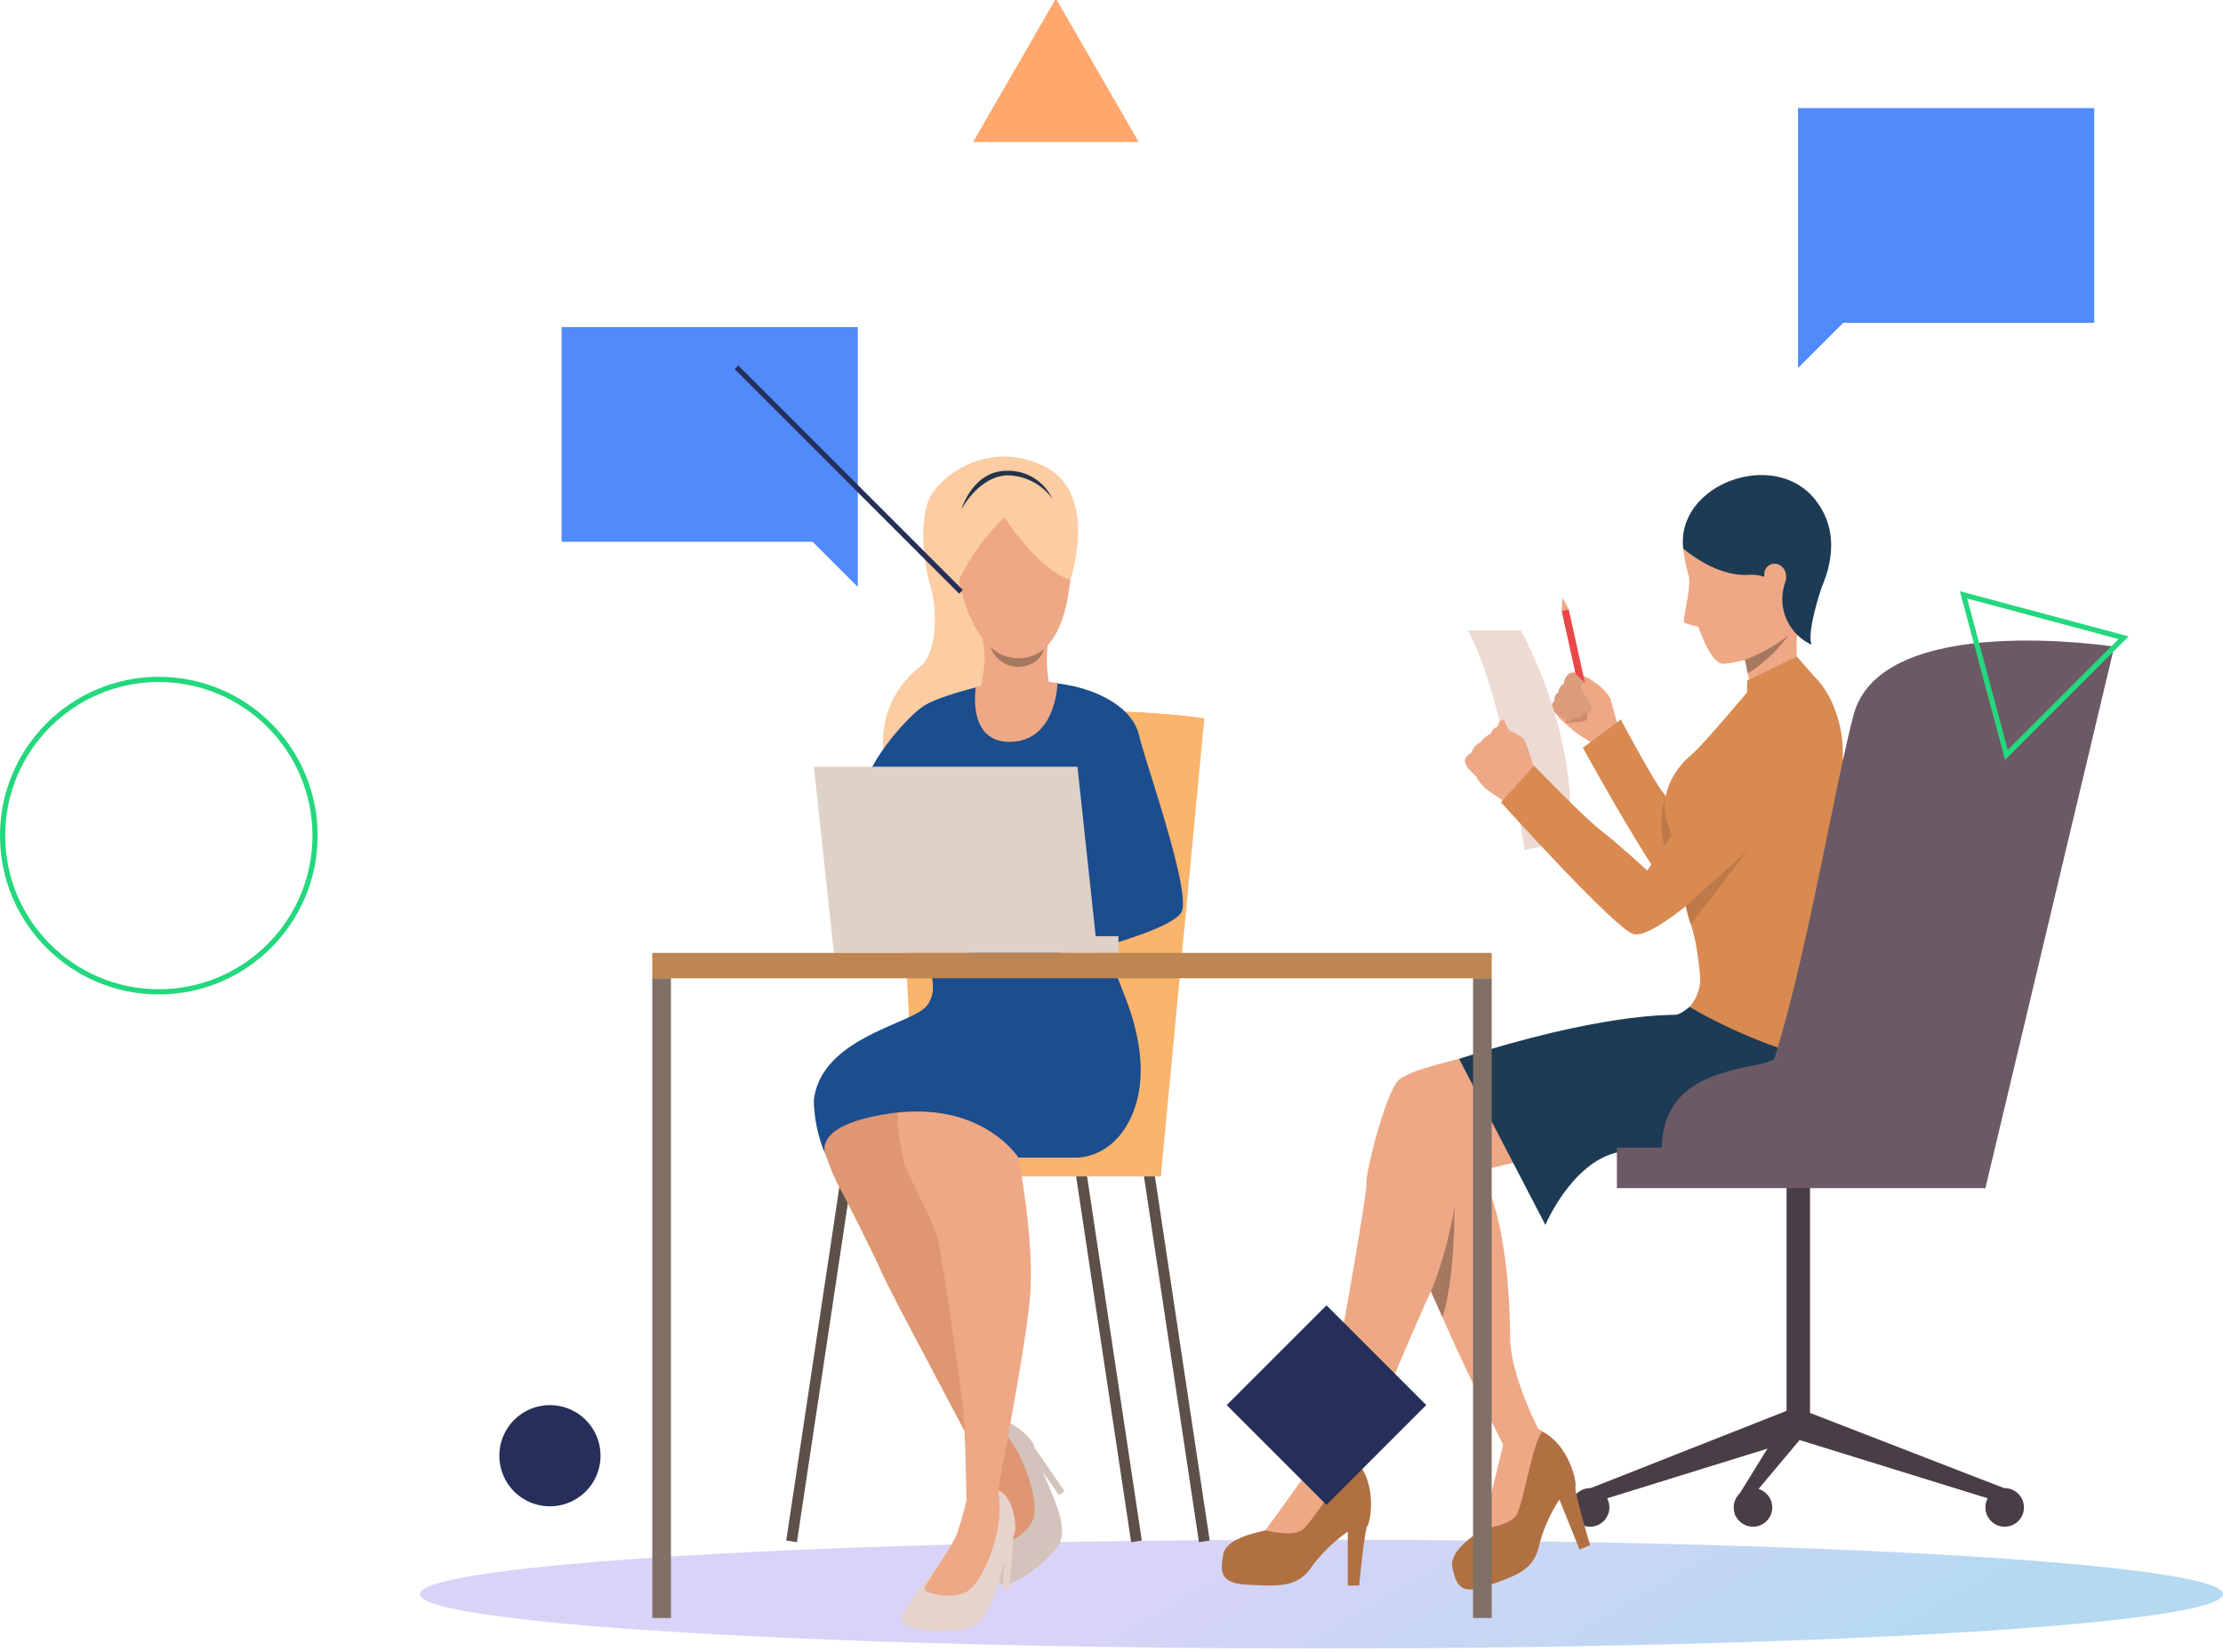 <svg xmlns="http://www.w3.org/2000/svg" width="370" height="275" viewBox="0 0 370 275"><defs><linearGradient id="2uwka" x1="249.49" x2="191.88" y1="316.1" y2="217.11" gradientUnits="userSpaceOnUse"><stop offset="0" stop-color="#97cbec"/><stop offset=".69" stop-color="#ccc2f5"/></linearGradient></defs><g><g><g><g><g opacity=".72"><path fill="url(#2uwka)" d="M370.01 265.35c0 4.994-67.182 9.042-150.056 9.042-82.873 0-150.06-4.048-150.06-9.043 0-4.995 67.187-9.046 150.06-9.046 82.874 0 150.056 4.051 150.056 9.046z"/></g></g><g><path fill="#4a3e46" d="M261.454 250.921a3.206 3.206 0 1 0 6.412-.001 3.206 3.206 0 0 0-6.412.001z"/></g><g><path fill="#4a3e46" d="M333.662 247.743l-.811 2.285-34.314-10.632 1.647-4.624z"/></g><g><path fill="#4a3e46" d="M301.261 196.346v41.423h-3.9v-41.423z"/></g><g><path fill="#4a3e46" d="M264.658 247.743l.811 2.285 34.315-10.632-1.507-4.916z"/></g><g><path fill="#4a3e46" d="M288.834 249.783v2.658l10.95-13.045-1.507-4.916z"/></g><g><path fill="#4a3e46" d="M288.562 250.921a3.206 3.206 0 1 0 6.412-.002 3.206 3.206 0 0 0-6.412.002z"/></g><g><path fill="#b07042" d="M250.357 239.767a20.791 20.791 0 0 1-.743 4.71c-.52 1.858-1.559 9.052-2.887 10.058-1.327 1.008-5.61 3.675-4.98 6.412.629 2.74 1.16 4.652 5.785 3.03 4.625-1.623 7.716-2.55 8.604-6.608a25.474 25.474 0 0 1 3.418-7.756l3.342 8.315 1.762-.709s-2.661-8.979-2.434-9.779c.229-.802-1.223-7.935-6.815-9.703-5.592-1.767-5.052 2.03-5.052 2.03z"/></g><g><path fill="#b07042" d="M219.469 242.389a20.875 20.875 0 0 1-2.448 4.092c-1.174 1.53-4.82 7.82-6.427 8.255-1.607.44-6.576 1.316-7.016 4.093-.438 2.777-.657 4.75 4.24 4.967 4.893.221 8.109.512 10.445-2.922a25.438 25.438 0 0 1 6.065-5.917v8.958h1.9s.877-9.324 1.39-9.982c.511-.657 1.825-7.818-2.703-11.544-4.531-3.727-5.446 0-5.446 0z"/></g><g><path fill="#eea886" d="M269.247 120.635s-1.086-3.859-1.195-4.36a8.065 8.065 0 0 0-2.42-2.547 9.415 9.415 0 0 0-3.753-1.797 1.453 1.453 0 0 0-1.034.621 2.8 2.8 0 0 0-.513 1.314c-.512.273-.85.787-.897 1.364-.502.323-.76.915-.656 1.502a1.233 1.233 0 0 0-.602 1.218c.478.455.914.952 1.305 1.484a23.505 23.505 0 0 0 5.037 3.943s3.163 2.337 4.728-2.742z"/></g><g><path fill="#cf8c6c" d="M264.509 117.578a8.32 8.32 0 0 0-.366 2.146c.097.523-3.712.599-3.712.599s2.092-3.262 4.078-2.745z"/></g><g><path fill="#d88a51" d="M307.389 127.27c-1.537-2.49-3.59-3.612-10.106.895s-4.984 3.623-6.545 5.053a72.636 72.636 0 0 1-8.395 5 61.096 61.096 0 0 1-5.91-6.788c-2.159-3.18-6.664-11.671-6.664-11.671l-6.318 4.704s12.274 22.253 14.836 23.897c2.564 1.645 10.293-1.106 14.314-2.8 4.02-1.696 8.276-3.888 10.113-4.342 1.835-.457 8.686-7.453 4.675-13.948z"/></g><g><path fill="#eb4747" d="M263.001 115.609l-3.084-13.942 1.178-.26 3.084 13.941z"/></g><g><path fill="#db9c7c" d="M262.229 112.193s3.182 2.725 2.809 3.292a1.08 1.08 0 0 1-.859.55l.802 1.715s-.11 1.437-1.644.895c0 0 .038 1.353-1.38.655 0 0-.376.904-1.091.695a14.01 14.01 0 0 1-2.689-2.045s-.29-.587.561-1.23a1.467 1.467 0 0 1 .67-1.505c.002-.59.34-1.126.87-1.384 0 0 .093-1.792 1.601-1.9 0 0 .214.145.35.262z"/></g><g><path fill="#eea886" d="M268.007 116.316a14.208 14.208 0 0 0-3.759-2.472c-.372-.123-.75-.174-1.001.12-.255.297-.145 1.038.737 1.922.649.73 1.192 1.547 1.615 2.426 0 0 1.172.644 2.408-1.996z"/></g><g><path fill="#bd7947" d="M277.018 140.788a14.622 14.622 0 0 1 .228-8.25c-.31 2.183.058 4.41 1.055 6.377 1.183 1.919-1.283 1.873-1.283 1.873z"/></g><g><path fill="#eddad3" d="M253.739 141.508s-3.442-25.486-9.435-36.6h8.816s9.877 17.405 8.025 34.982z"/></g><g><path fill="#eea886" d="M251.625 122.426s-1.005-1.875-1.249-2.486c-.242-.613-1.228.45-1.079 1.236.148.787 2.328 1.25 2.328 1.25z"/></g><g><path fill="#eea886" d="M243.807 126.69c.123.449.318.875.578 1.261 0 0 .617.584 1.029 1.026.107.113.21.23.305.354a7.902 7.902 0 0 0 1.612 1.968c.88.708 4.24 2.895 4.24 2.895l2.375-2.536 1.904-1.974s-1.611-6.035-2.353-6.791a2.52 2.52 0 0 0-.226-.203 10.205 10.205 0 0 0-1.843-.98c-.15-.095-1.67-.945-2.158-.758-.56.178-.99.63-1.139 1.2a4.082 4.082 0 0 0-1.731 1.419 2.526 2.526 0 0 0-1.453 1.696s-1.178.631-1.14 1.422z"/></g><g><path fill="#eea886" d="M228.192 192.5l9.99 22.469c.696 1.574 1.347 3.042 1.918 4.32.67 1.504 1.221 2.747 1.602 3.605 2.646 5.957 9.16 18.946 9.16 18.946s4.9.186 5.184-3.975c0 0-4.702-9.014-4.702-15.349 0-6.334-.847-24.995-6.9-29.026-7.381-4.922-12.172-5.852-16.252-.99z"/></g><g><path fill="#eea886" d="M282.073 167.582a6.765 6.765 0 0 1-2.27 1.512c-1.037.285-18.433 1.608-26.471 4.255-8.036 2.648-18.72 4.35-20.706 6.618-1.986 2.271-5.294 14.751-5.2 17.114.094 2.365-7.064 42.198-7.957 45.308-.47 1.647 6.475 1.016 6.475 1.016s9.866-23.538 11.975-27.885c3.872-7.99 4.067-17.776 5.486-19.288 1.417-1.514 17.206-4.917 26.285-4.917 9.076 0 29.406.756 31.578-.474 2.175-1.229 15.792-10.21 10.119-22.22-5.675-12.007-29.314-1.04-29.314-1.04z"/></g><g><path fill="#1d3b54" d="M242.855 176.244l14.357 27.645s4.341-10.282 11.907-12.051c7.568-1.77 37.77-.82 37.77-.82s13.86-17.532 1.989-26.73c-11.868-9.195-25.727 1.446-25.727 1.446s-2.861 3.105-4.246 3.174c-1.386.07-12.479-.215-36.05 7.336z"/></g><g><path fill="#eea886" d="M210.594 254.736s4.385 1.096 6.061 0c1.68-1.094 7.396-10.75 9.289-11.33 0 0-1.835-3.72-6.475-1.017 0 0-7.636 10.74-8.875 12.347z"/></g><g><path fill="#eea886" d="M246.727 254.535s4.479-.617 5.626-2.262c1.15-1.644 2.849-12.734 4.39-13.977 0 0-3.088-2.77-6.386 1.471 0 0-3.078 12.812-3.63 14.768z"/></g><g><path fill="#4a3e46" d="M330.456 250.921a3.206 3.206 0 1 0 6.412-.001 3.206 3.206 0 0 0-6.412.001z"/></g><g><path fill="#eea886" d="M292.468 80.557c-6.335-.345-11.794 4.416-12.315 10.74.177 1.49.47 2.965.878 4.41.599 1.944-1.139 7.668-.684 7.949.752.29 1.531.505 2.325.643 0 0 2.018 6.255 4.213 6.2a18.198 18.198 0 0 0 14.424-9.549c3.914-7.779 5.122-19.716-8.84-20.393z"/></g><g><path fill="#eea886" d="M289.854 107.648s.269.876.575 2.178c.156.663.325 1.439.468 2.263.51 2.211.525 4.507.044 6.725 0 0 4.852 1.683 8.688-5.18 0 0-1.646-7.39.494-11.871 2.137-4.481-10.269 5.885-10.269 5.885z"/></g><g><path fill="#1d3b54" d="M280.153 91.296s5.307 4.765 10.92 4.387c5.701-.384 9.4 6.738 9.4 6.738s8.484-10.646 1.647-19.256c-6.84-8.61-23.18-2.552-21.967 8.131z"/></g><g><path fill="#eea886" d="M293.656 95.64a1.719 1.719 0 0 1 3.002-1.224c1.764 1.476-.61 6.605-2.06 6.102-1.45-.503-.971-3.764-.942-4.878z"/></g><g><path fill="#a77860" d="M290.429 109.826c.156.663.325 1.439.468 2.263a24.078 24.078 0 0 0 6.776-6.339 27.305 27.305 0 0 1-7.244 4.076z"/></g><g><path fill="#d88a51" d="M277.272 136.042c1.022 4.737 3.709 4.985 3.545 8.483-.161 3.498-1.208 3.797.604 9.313.342 1.072.618 2.163.826 3.268a47.302 47.302 0 0 1 .38 2.314 55.46 55.46 0 0 1 .356 3.358 6.962 6.962 0 0 1-1.79 4.822s17.697 10.604 29.85 9.115c0 0-3.147-13.223-4.881-17.763-1.732-4.54-1.207-25.527.068-30.033 1.881-6.645-1.878-16.609-7.016-17.906l-7.966 3.689s-8.02 9.58-9.82 11.027c-1.801 1.448-5.194 5.513-4.156 10.313z"/></g><g><path fill="#d88a51" d="M303.598 116.642c-2.247-1.873-5.502-5.08-10.25 1.263-4.748 6.341-8.205 10.429-9.228 12.278-1.027 1.85-9.951 14.734-9.951 14.734s-4.74-4.402-7.452-6.465c-3.057-2.33-11.386-11.007-11.386-11.007l-5.503 6.102s19.095 21.192 22.047 21.937c2.954.747 11.226-6.695 14.501-9.578 3.273-2.885 12.463-13.388 14.06-14.403 1.595-1.015 9.029-9.976 3.162-14.861z"/></g><g><path fill="#a77860" d="M238.181 214.969c.697 1.574 1.348 3.042 1.92 4.32 2.145-6.888 1.966-18.407 1.966-18.407a65.661 65.661 0 0 1-3.886 14.087z"/></g><g><path fill="#6b5a65" d="M330.456 191.018v6.749h-61.337v-6.75z"/></g><g><path fill="#6b5a65" d="M298.538 169.487s1.548 6.254-5.734 7.673c-7.278 1.422-16.234 3.237-16.234 14.469h25.25z"/></g><g><path fill="#eea886" d="M261.1 101.406l-1.042-1.92-.136 2.179z"/></g><g><path fill="#6b5a65" d="M330.456 197.767l21.443-90.124s-38.766-6.057-43.385 11.352c-4.617 17.41-12.214 69.12-21.453 72.318-9.236 3.198 43.395 6.454 43.395 6.454z"/></g><g><path fill="#bd7947" d="M280.593 150.83s.394 1.652.817 3.022l9.43-12.233z"/></g><g><path fill="#1d3b54" d="M304.24 94.77s-3.732 9.85-2.717 12.54a8.31 8.31 0 0 1-4.756-8.942c1.062-6.452 7.473-3.598 7.473-3.598z"/></g><g><path fill="#d88a51" d="M290.791 115.248v-1.95l8.274-4.03 2.866 3.31z"/></g><g><path fill="#5c5049" d="M199.558 256.7l-9.247-61.508 1.782-.276 9.25 61.511z"/></g><g><path fill="#5c5049" d="M188.27 256.7l-9.253-61.508 1.782-.276 9.246 61.511z"/></g><g><path fill="#5c5049" d="M132.64 256.7l-1.78-.273 9.247-61.511 1.782.276z"/></g><g><path fill="#fab46c" d="M193.206 195.817l7.244-76.221a145.387 145.387 0 0 0-20.326-1.249l-11.508 77.47z"/></g><g><path fill="#fab46c" d="M168.616 195.817v-3.873h24.59v3.873z"/></g><g><path fill="#fab46c" d="M152.528 192.713l-3.842-72.637s32.067-3.481 51.764-.48z"/></g><g><path fill="#fccca2" d="M178.138 96.558s4.95-14.523-4.5-19.025c-9.448-4.501-17.47 2.007-18.988 5.528-1.512 3.521-1.113 9.924.18 14.39 1.292 4.463 1.102 11.262-1.703 13.533a15.756 15.756 0 0 0-6.118 13.736c.108 4.768 18.76-12.196 18.76-12.196z"/></g><g><path fill="#d4c3bd" d="M165.528 252.819s-.294 10.262 1.172 10.88c1.463.617 7.013-2.951 9.46-6.48 2.446-3.53-3.067-11.742-3.973-16.275-.376-1.898-4.688-5.31-6.789-4.332a10.253 10.253 0 0 0-3.635 3.483s5.347 3.666 3.765 12.724z"/></g><g><path fill="#de9673" d="M161.763 240.095a56.7 56.7 0 0 1 2.756 6.22c.937 2.718 1.113 10.241 1.703 10.764.588.524 5.235-1.822 5.855-4.634.618-2.813-1.268-8.439-3.057-11.396a18.332 18.332 0 0 0-3.622-4.437 4.67 4.67 0 0 0-3.635 3.483z"/></g><g><path fill="#d4c3bd" d="M172.187 240.944l4.995 7.29-.945.647-3.861-5.635z"/></g><g><path fill="#de9673" d="M154.21 160.354s2.441 4.123 0 7.126c-2.44 3-18.862 11.248-18.742 16.014.12 4.763 3.13 12.221 4.21 14.113 1.084 1.891 5.07 9.74 7.14 14.333 2.074 4.596 14.054 26.573 16.395 31.527 2.341 4.955.902-19.816.902-19.816l-11.982-35.13 27.99-27.268s-3.386-7.541-25.912-.899z"/></g><g><path fill="#1b4d8f" d="M164.859 113.831s-7.766 1.723-10.848 3.523c-3.083 1.803-9.93 10.09-9.93 13.653 0 3.564 29.94 6.893 29.94 6.893l5.677 20.716s15.128-3.693 16.93-6.755c1.801-3.062-5.959-24.86-7.038-29.455-1.08-4.594-6.744-7.69-13.045-8.575a43.35 43.35 0 0 0-11.686 0z"/></g><g><path fill="#eea886" d="M183.218 161.034s-.543 3.542.902 5.045c1.439 1.5 8.078 10.255 4.563 18.854-3.23 7.898-9.49 7.75-9.49 7.75h-9.687s2.81 14.214 1.905 23.581c-.913 9.37-5.185 30.76-5.273 31.842-.09 1.08-4.097 4.458-5.266 2.747 0 0-.11-12.881-.74-17.745-.632-4.864-3.316-24.32-4.126-27.202-.812-2.882-5.584-11.62-5.584-12.521 0-.9-4.664-15.003 5.514-18.605 10.177-3.603 13.779-13.671 27.282-13.746z"/></g><g><path fill="#e6d3cc" d="M156.046 260.79s-6.68 7.792-5.93 9.193c.748 1.403 7.308 2.115 11.426.91 4.125-1.206 5.003-11.058 7.149-15.15.902-1.712-.304-7.076-2.553-7.637a10.262 10.262 0 0 0-5.02.422s1.855 6.213-5.072 12.262z"/></g><g><path fill="#eea886" d="M161.119 248.528a56.565 56.565 0 0 1-1.769 6.568c-.98 2.7-5.578 8.66-5.449 9.44.13.775 5.22 1.875 7.472.077 2.25-1.797 4.324-7.354 4.786-10.782a18.34 18.34 0 0 0-.021-5.725 4.671 4.671 0 0 0-5.02.422z"/></g><g><path fill="#e6d3cc" d="M168.691 255.744l-.698 8.809-1.145-.093.541-6.808z"/></g><g><path fill="#1b4d8f" d="M188.683 184.933c-3.05 8.004-9.49 7.75-9.49 7.75h-9.687s-4.043-6.405-13.942-7.507a29.318 29.318 0 0 0-7.561.191c-13.15 1.95-10.61 6.776-10.57 6.902a23.595 23.595 0 0 1-1.965-9.197c1.262-10.407 16.301-12.591 18.743-15.592 2.44-3.003 0-7.126 0-7.126 22.526-6.642 25.913.9 25.913.9.987-.138 3.517-1.596 4.595-1.6 0 0 1.125 2.459 1.919 4.681.703 1.962 5.351 11.916 2.045 20.598z"/></g><g><path fill="#ded1c5" d="M179.335 127.63l3.334 30.987h-43.868l-3.332-30.987z"/></g><g><path fill="#ded1c5" d="M178.833 158.616v-2.787h7.325v2.787z"/></g><g><path fill="#bc8551" d="M108.57 162.835v-4.219h139.71v4.22z"/></g><g><path fill="#eea886" d="M169.715 80.01s9.828 2.908 8.423 16.548c-1.406 13.637-7.824 12.937-8.423 13.036-.604.1-8.226.6-10.631-15.946-2.407-16.546 10.631-13.638 10.631-13.638z"/></g><g><path fill="#eea886" d="M174.399 107.085a22.526 22.526 0 0 0 .346 7.325c.87 2.808-11.447 2.886-11.44.575.011-2.623 1.261-4.813.078-9.31-1.178-4.496 11.016 1.41 11.016 1.41z"/></g><g><path fill="#fccca2" d="M167.179 86.091s5.336 8.496 10.959 10.467c0 0 3.07-14.256-9.606-17.242-12.675-2.986-10.69 14.398-9.744 19.033a37.64 37.64 0 0 1 8.39-12.258z"/></g><g><path fill="#a77860" d="M164.844 107.661a6.653 6.653 0 0 0 8.863.424s-.413 2.588-3.99 2.924a4.983 4.983 0 0 1-4.873-3.348z"/></g><g><path fill="#23344a" d="M160.013 84.81s2.811-5.442 7.557-5.686A9.39 9.39 0 0 1 175.144 83a8.077 8.077 0 0 0-7.566-4.636c-5.711 0-7.565 6.447-7.565 6.447z"/></g><g><path fill="#eea886" d="M176.005 113.761s-.176 9.438-7.662 9.718c-7.485.28-5.929-9.053-5.929-9.053a26.011 26.011 0 0 1 13.591-.665z"/></g><g><path fill="#807066" d="M245.177 269.318V162.835h3.104v106.483z"/></g><g><path fill="#807066" d="M108.57 269.318V162.835h3.104v106.483z"/></g><g><g><g><path fill="#518afa" d="M348.573 18h-49.305V61.264l7.527-7.528h41.778z"/></g></g></g><g><g><g><path fill="#518afa" d="M93.475 54.443h49.305V97.707l-7.527-7.528H93.475z"/></g></g></g></g><g><g><path fill="#23d87d" d="M52.007 139.094c0 14.123-11.449 25.571-25.572 25.571S.863 153.216.863 139.093s11.45-25.571 25.572-25.571c14.116.015 25.557 11.455 25.572 25.572zm-25.572 26.435c14.593-.017 26.419-11.842 26.436-26.435 0-14.6-11.836-26.436-26.436-26.436S0 124.494 0 139.094s11.835 26.435 26.435 26.435z"/></g><g><path fill="#252f5a" d="M99.952 242.22a8.419 8.419 0 1 1-16.837-.001 8.419 8.419 0 0 1 16.837.002z"/></g><g><path fill="#ffa76c" d="M175.748-.239l-13.786 23.884h27.575z"/></g><g><path fill="#23d87d" d="M352.616 106.378l-18.443 18.44-6.748-25.192zm1.14.08l.526-.529-28.078-7.524 7.328 27.36.196.722z"/></g><g><path fill="#252f5a" d="M220.783 250.487l-16.603-16.603 16.603-16.604 16.604 16.604z"/></g><g><path fill="#252f5a" d="M159.638 98.815l-37.363-37.362.614-.614 37.363 37.363z"/></g></g></g></g></svg>